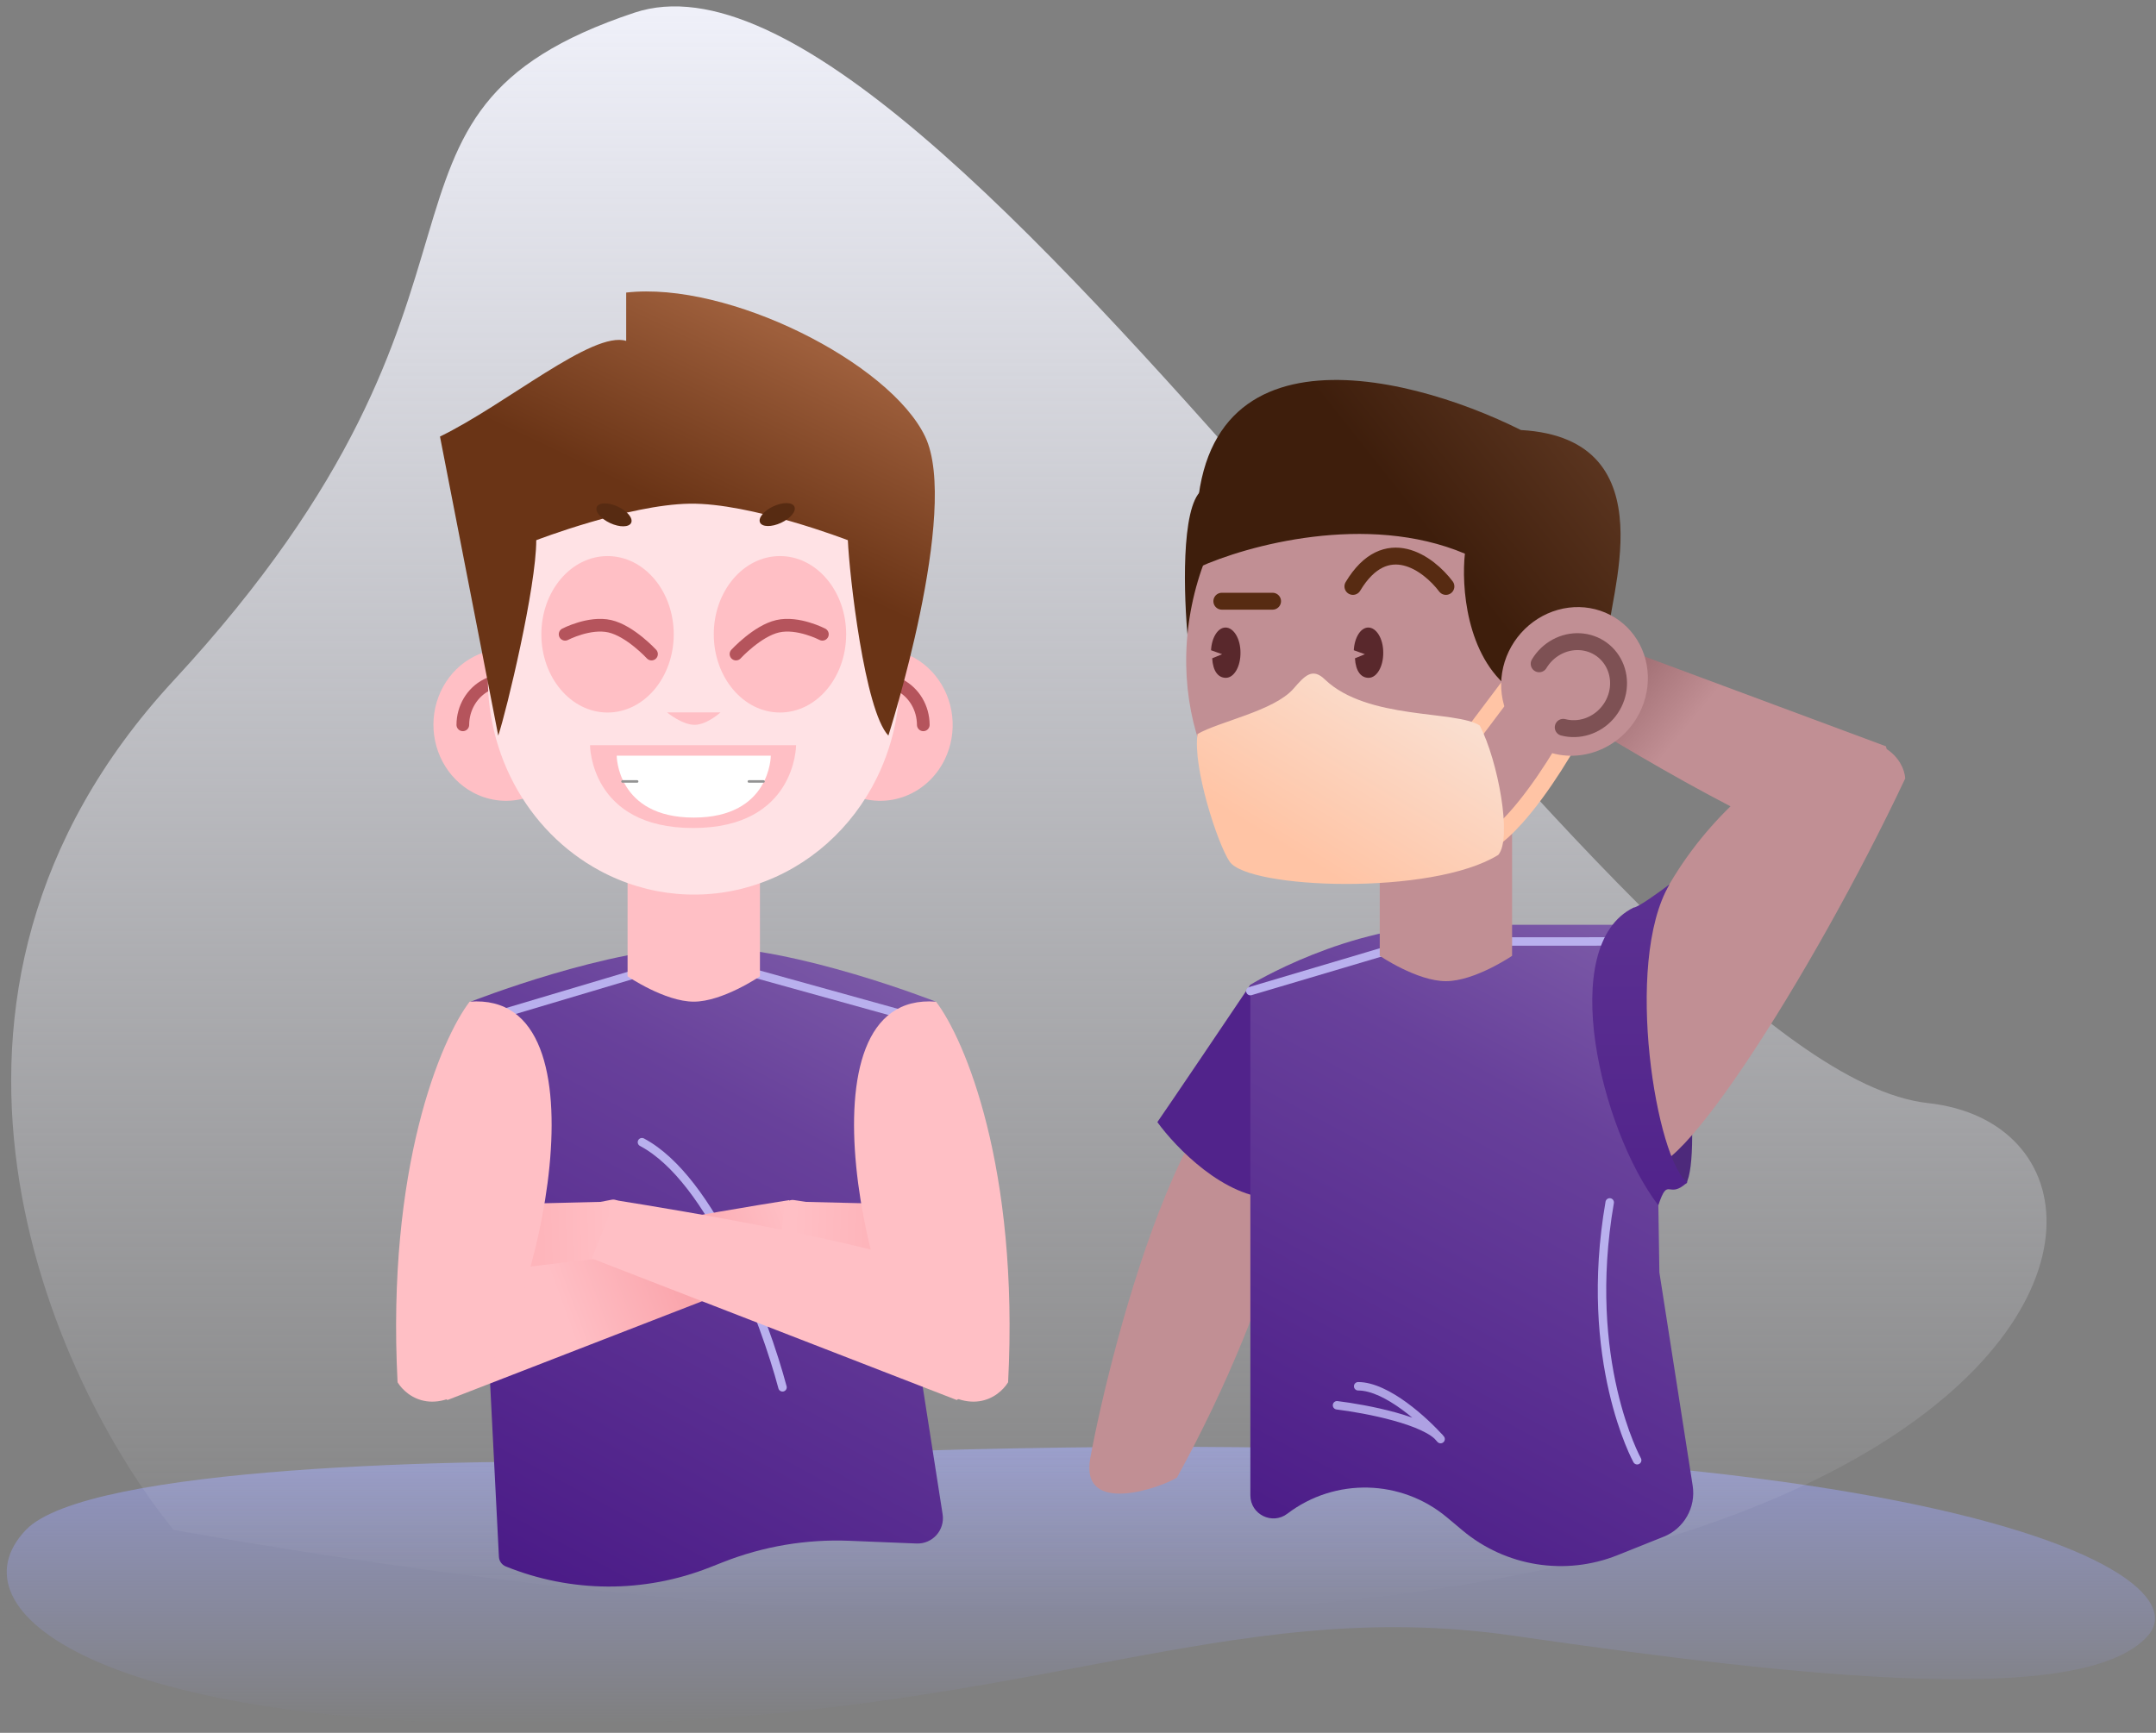 <svg width="255" height="205" viewBox="0 0 255 205" fill="none" xmlns="http://www.w3.org/2000/svg">
<rect x="0" y="0" width="255" height="205" fill="#808080" stroke="none"/>
<path d="M3.038 181.017C10.238 173.417 55.038 172.517 76.538 173.017C220.038 165.017 261.538 185.017 254.038 193.517C246.538 202.017 213.538 198.517 179.038 193.517C144.538 188.517 121.538 203.517 66.538 204.017C11.538 204.517 -5.962 190.517 3.038 181.017Z" fill="url(#paint0_linear)"/>
<path d="M20.537 80.5C-14.263 118.1 6.037 163.166 20.537 181C241.037 220 264.537 134.5 228.037 130.5C191.537 126.5 111.037 -10.5 75.037 1.5C39.037 13.5 64.037 33.5 20.537 80.5Z" fill="url(#paint1_linear)"/>
<path d="M55.676 118.5L59.009 184.174C59.035 184.678 59.35 185.122 59.818 185.312C67.546 188.446 76.183 188.488 83.941 185.429L85.514 184.809C90.268 182.934 95.362 182.073 100.468 182.28L108.402 182.602C110.291 182.679 111.78 181.01 111.488 179.142L107.426 153.125L110.676 118.5C110.676 118.5 94.212 112 83.176 112C72.141 112 55.676 118.5 55.676 118.5Z" fill="url(#paint2_linear)"/>
<path d="M58.676 120.125L75.165 115.214" stroke="#B9B0EE"/>
<path d="M106.676 120.001L89.44 115.215" stroke="#B9B0EE"/>
<path d="M92.551 164.125C90.468 156.292 84.226 139.525 75.926 135.125" stroke="#B9B0EE" stroke-linecap="round"/>
<path d="M93.333 141.978C85.187 143.275 63.11 146.917 52.25 151.051C48.107 155.559 50.72 164.501 52.924 165.626L96.078 148.882L93.333 141.978Z" fill="url(#paint3_linear)"/>
<path d="M61.301 150L63.301 142.375L71.02 142.188L72.336 141.933C73.066 141.792 73.689 142.469 73.488 143.185L71.926 148.75L61.301 150Z" fill="url(#paint4_linear)"/>
<path d="M105.062 150L103.062 142.375L95.344 142.188L93.882 141.968C93.317 141.883 92.796 142.288 92.738 142.857L92.25 147.688L105.062 150Z" fill="url(#paint5_linear)"/>
<path d="M47.022 163.528C45.71 138.119 52.159 122.924 55.548 118.503C72.676 117.168 63.181 156.905 56.808 162.983C51.709 167.845 48.159 165.373 47.022 163.528Z" fill="#FFBFC5"/>
<path d="M119.234 163.528C120.546 138.119 114.097 122.924 110.708 118.503C93.58 117.168 103.074 156.905 109.448 162.983C114.547 167.845 118.097 165.373 119.234 163.528Z" fill="#FFBFC5"/>
<path d="M74.227 98.385H89.882V115.501C89.882 115.501 85.477 118.5 82.054 118.5C78.632 118.5 74.227 115.501 74.227 115.501V98.385Z" fill="#FFBFC5"/>
<path d="M72.746 141.978C80.893 143.275 102.97 146.917 113.83 151.051C117.973 155.559 115.36 164.501 113.155 165.626L70.001 148.882L72.746 141.978Z" fill="#FFBFC5"/>
<path fill-rule="evenodd" clip-rule="evenodd" d="M111.741 89.848C112.512 88.266 112.818 86.48 112.62 84.714C112.423 82.949 111.731 81.283 110.632 79.929C109.532 78.574 108.075 77.59 106.445 77.102C104.814 76.615 103.082 76.644 101.469 77.188C99.856 77.731 98.433 78.764 97.38 80.155C96.328 81.547 95.693 83.235 95.555 85.006C95.418 86.778 95.784 88.552 96.608 90.107C97.433 91.662 98.677 92.926 100.185 93.74C101.189 94.282 102.284 94.611 103.408 94.709C104.532 94.806 105.663 94.671 106.737 94.309C107.81 93.948 108.805 93.368 109.664 92.602C110.522 91.837 111.228 90.901 111.741 89.848Z" fill="#FFBFC5"/>
<path d="M109.202 85.75C109.199 84.767 108.935 83.805 108.439 82.972C107.943 82.139 107.236 81.469 106.396 81.037C105.557 80.605 104.619 80.429 103.688 80.528C102.758 80.627 101.872 80.997 101.131 81.598C100.39 82.198 99.823 83.004 99.495 83.924C99.166 84.845 99.089 85.843 99.272 86.807C99.455 87.771 99.891 88.661 100.53 89.378" stroke="#B5545C" stroke-width="1.5" stroke-linecap="round" stroke-linejoin="round"/>
<path fill-rule="evenodd" clip-rule="evenodd" d="M67.477 89.848C68.248 88.266 68.554 86.48 68.356 84.714C68.159 82.949 67.467 81.283 66.368 79.929C65.268 78.574 63.811 77.59 62.18 77.102C60.55 76.615 58.818 76.644 57.205 77.188C55.592 77.731 54.169 78.764 53.116 80.155C52.064 81.547 51.428 83.235 51.291 85.006C51.154 86.778 51.52 88.552 52.344 90.107C53.168 91.662 54.413 92.926 55.921 93.74C56.924 94.282 58.02 94.611 59.144 94.709C60.268 94.806 61.399 94.671 62.473 94.309C63.546 93.948 64.541 93.368 65.4 92.602C66.258 91.837 66.964 90.901 67.477 89.848Z" fill="#FFBFC5"/>
<path d="M54.741 85.75C54.744 84.767 55.008 83.805 55.504 82.972C56 82.139 56.707 81.469 57.547 81.037C58.386 80.605 59.324 80.429 60.255 80.528C61.185 80.627 62.071 80.997 62.812 81.598C63.553 82.198 64.119 83.004 64.448 83.924C64.776 84.845 64.854 85.843 64.671 86.807C64.488 87.771 64.052 88.661 63.413 89.378" stroke="#B5545C" stroke-width="1.5" stroke-linecap="round" stroke-linejoin="round"/>
<path fill-rule="evenodd" clip-rule="evenodd" d="M103.716 92.006C105.918 87.517 106.8 82.442 106.25 77.423C105.7 72.404 103.743 67.667 100.627 63.81C97.51 59.953 93.374 57.151 88.742 55.756C84.109 54.362 79.189 54.439 74.602 55.977C70.015 57.515 65.969 60.446 62.974 64.398C59.98 68.35 58.172 73.146 57.78 78.18C57.387 83.214 58.427 88.258 60.769 92.676C63.11 97.094 66.648 100.687 70.934 103C76.679 106.1 83.359 106.683 89.506 104.621C95.653 102.56 100.764 98.022 103.716 92.006Z" fill="#FFE2E5"/>
<path d="M94.155 88.165L69.785 88.165C69.785 88.165 69.785 97.956 81.97 97.956C94.155 97.956 94.155 88.165 94.155 88.165Z" fill="#FFBFC5"/>
<path d="M91.167 89.399L72.941 89.399C72.941 89.399 72.941 96.722 82.054 96.722C91.167 96.722 91.167 89.399 91.167 89.399Z" fill="white"/>
<path d="M73.628 92.449L75.359 92.449" stroke="#939393" stroke-width="0.3" stroke-linecap="round"/>
<path d="M88.575 92.449L90.305 92.449" stroke="#939393" stroke-width="0.3" stroke-linecap="round"/>
<path d="M85.217 84.276L78.891 84.276C78.891 84.276 80.704 85.788 82.21 85.748C83.658 85.711 85.217 84.276 85.217 84.276Z" fill="#FFBFC5"/>
<path d="M63.425 63.907C63.425 69.442 59.929 84.035 58.931 87.022L52.039 51.644C59.829 47.87 70.117 39.074 74.062 40.332L74.062 34.612C86.166 33.228 105.247 42.932 109.417 51.642C113.588 60.353 105.073 87.022 105.073 87.022C102.256 84.066 100.454 67.969 100.279 63.907C100.279 63.907 88.79 59.467 81.552 59.588C74.315 59.709 63.425 63.907 63.425 63.907Z" fill="url(#paint6_linear)"/>
<ellipse cx="71.857" cy="75.04" rx="7.828" ry="9.254" fill="#FFBFC5"/>
<path d="M77.057 77.378C77.057 77.378 74.536 74.639 72.129 74.088C69.722 73.536 66.84 75.037 66.84 75.037" stroke="#B5545C" stroke-width="1.5" stroke-linecap="round"/>
<ellipse rx="7.828" ry="9.254" transform="matrix(-1 0 0 1 92.25 75.039)" fill="#FFBFC5"/>
<path d="M87.05 77.378C87.05 77.378 89.571 74.639 91.978 74.088C94.385 73.536 97.267 75.037 97.267 75.037" stroke="#B5545C" stroke-width="1.5" stroke-linecap="round"/>
<ellipse cx="72.619" cy="60.909" rx="2.239" ry="1.075" transform="rotate(24.893 72.619 60.909)" fill="#572B12"/>
<ellipse rx="2.239" ry="1.075" transform="matrix(-0.907 0.421 0.421 0.907 91.924 60.876)" fill="#572B12"/>
<path d="M197.153 105.027C198.757 115.173 201.453 136.389 199.403 140.089C196.632 136.506 192.303 124.477 197.153 105.027Z" fill="#4D297B"/>
<path d="M177.136 79.13C184.088 83.571 203.012 95.51 213.877 99.632C219.967 99.014 223.953 90.593 223.052 88.287L179.67 72.145L177.136 79.13Z" fill="url(#paint7_linear)"/>
<path d="M139.203 174.804C151.467 152.511 155.765 132.036 154.644 126.579C141.915 117.479 131.313 159.554 128.954 172.498C127.691 179.43 137.376 175.968 139.203 174.804Z" fill="#C18F94"/>
<path d="M136.887 132.75C138.687 130.15 144.97 120.833 147.887 116.5L150.637 141.75C144.837 141.75 139.053 135.75 136.887 132.75Z" fill="#51238B"/>
<path d="M142.136 58C139.636 60 140.011 70.667 140.511 75.75L143.887 74.5L142.136 58Z" fill="#3E1E0C"/>
<path d="M147.887 116.5V176.906C147.887 179.16 150.468 180.439 152.261 179.075C157.89 174.791 165.735 174.977 171.154 179.523L172.967 181.043C178.075 185.327 185.124 186.456 191.314 183.981L196.76 181.804C199.175 180.838 200.602 178.332 200.201 175.762L196.262 150.528L195.637 109.403H172.012C159.387 109.403 147.887 116.5 147.887 116.5Z" fill="url(#paint8_linear)"/>
<path d="M178.071 111.383L190.587 111.376" stroke="#B9B0EE"/>
<path d="M147.887 117.25L164.854 112.213" stroke="#B9B0EE" stroke-linecap="round"/>
<path d="M158.197 165.754C157.923 165.72 157.674 165.915 157.64 166.189C157.607 166.464 157.802 166.713 158.076 166.746L158.197 165.754ZM170.387 170.25L170.011 170.58C170.188 170.781 170.491 170.807 170.699 170.64C170.908 170.473 170.948 170.172 170.791 169.956L170.387 170.25ZM160.637 163.5C160.361 163.5 160.137 163.724 160.137 164C160.137 164.276 160.361 164.5 160.637 164.5V163.5ZM158.076 166.746C159.767 166.952 162.404 167.398 164.81 168.063C166.013 168.396 167.145 168.779 168.067 169.209C169.005 169.645 169.66 170.1 169.982 170.544L170.791 169.956C170.314 169.3 169.465 168.757 168.489 168.302C167.498 167.841 166.308 167.44 165.076 167.099C162.611 166.418 159.923 165.964 158.197 165.754L158.076 166.746ZM170.762 169.92C169.826 168.856 168.212 167.267 166.394 165.94C164.599 164.629 162.507 163.5 160.637 163.5V164.5C162.166 164.5 164.033 165.454 165.804 166.748C167.553 168.024 169.114 169.561 170.011 170.58L170.762 169.92Z" fill="#AEA1E3"/>
<path d="M190.387 142.25C187.137 161 193.635 172.75 193.635 172.75" stroke="#B9B0EE" stroke-linecap="round"/>
<path d="M163.188 95.96H178.842V113.076C178.842 113.076 174.437 116.076 171.015 116.076C167.592 116.076 163.188 113.076 163.188 113.076V95.96Z" fill="#C18F94"/>
<path fill-rule="evenodd" clip-rule="evenodd" d="M170.611 48.631C157.382 45.927 144.11 56.202 140.967 71.576C137.824 86.951 146.004 101.582 159.233 104.286C164.843 105.342 174.734 101.042 179.527 97.942C185.22 91.094 183.386 87.73 185.22 84.246C187.824 79.993 181.194 80.989 179.527 80.439L181.288 79.468C181.941 76.274 182.026 78.564 185.22 79.218L189.042 79.834C191.385 65.044 183.387 51.243 170.611 48.631Z" fill="#C18F94"/>
<path d="M173.261 65.5C161.661 60.6 147.428 64.542 141.761 67.125C138.661 37.325 165.886 43.875 179.886 50.875C197.761 51.875 189.886 71.625 190.261 75.25C190.561 78.15 182.72 80.709 178.761 81.625C173.361 77.625 172.845 69.209 173.261 65.5Z" fill="url(#paint9_linear)"/>
<path d="M144.512 71.125H150.512" stroke="#572B12" stroke-width="2" stroke-linecap="round"/>
<path d="M174.27 100.168C178.735 100.23 187.458 85.565 188.887 80.75" stroke="#FFC4A5" stroke-width="2" stroke-linecap="round" stroke-linejoin="round"/>
<path d="M171.015 69.375C168.973 66.666 163.915 62.875 160.015 69.375" stroke="#572B12" stroke-width="2" stroke-linecap="round"/>
<path d="M173.076 88.368C174.91 85.93 181.417 77.102 183.887 74.375" stroke="#FFC4A5" stroke-width="2" stroke-linecap="round" stroke-linejoin="round"/>
<path fill-rule="evenodd" clip-rule="evenodd" d="M177.214 101.133C178.87 99.178 177.194 90.05 175.023 85.834C172.208 83.999 161.756 85.222 156.697 80.381C155.211 78.937 154.305 79.958 152.991 81.47C150.682 84.12 144.144 85.367 141.638 86.836C141.044 90.767 144.027 99.871 145.428 101.926C147.623 105.184 169.422 105.992 177.214 101.133Z" fill="url(#paint10_linear)"/>
<path fill-rule="evenodd" clip-rule="evenodd" d="M193.6 84.912C194.504 83.395 194.956 81.661 194.899 79.928C194.841 78.195 194.277 76.541 193.277 75.175C192.277 73.809 190.886 72.792 189.281 72.253C187.675 71.714 185.927 71.677 184.256 72.147C182.585 72.617 181.068 73.572 179.894 74.892C178.721 76.212 177.945 77.838 177.665 79.564C177.384 81.29 177.611 83.038 178.317 84.589C179.024 86.14 180.178 87.423 181.633 88.276C182.602 88.844 183.68 89.207 184.806 89.346C185.932 89.484 187.083 89.394 188.195 89.082C189.307 88.769 190.356 88.24 191.284 87.525C192.211 86.809 192.998 85.921 193.6 84.912Z" fill="#C18F94"/>
<path d="M184.891 86.045C185.798 86.281 186.763 86.251 187.678 85.96C188.593 85.669 189.42 85.127 190.067 84.397C190.713 83.667 191.154 82.777 191.338 81.828C191.522 80.879 191.442 79.908 191.108 79.026C190.774 78.143 190.198 77.384 189.447 76.834C188.695 76.284 187.797 75.966 186.854 75.914C185.912 75.862 184.962 76.079 184.111 76.541C183.261 77.003 182.545 77.691 182.044 78.528" stroke="#7E5154" stroke-width="2" stroke-linecap="round" stroke-linejoin="round"/>
<path fill-rule="evenodd" clip-rule="evenodd" d="M146.717 77.208C146.725 75.573 145.913 74.237 144.95 74.239C144.046 74.24 143.316 75.414 143.234 76.926L144.548 77.396L143.372 77.88C143.457 79.404 144.084 80.196 144.996 80.189C145.962 80.181 146.735 78.847 146.717 77.208Z" fill="#59282C"/>
<path fill-rule="evenodd" clip-rule="evenodd" d="M163.602 77.208C163.611 75.573 162.798 74.237 161.835 74.239C160.931 74.24 160.202 75.414 160.12 76.926L161.434 77.396L160.257 77.88C160.342 79.404 160.969 80.196 161.882 80.189C162.847 80.181 163.62 78.847 163.602 77.208Z" fill="#59282C"/>
<path d="M225.34 92.092C214.496 115.11 196.3 143.871 194.137 137C185.308 108.954 207.352 90.44 215.84 88.093C222.631 86.215 225.208 89.93 225.34 92.092Z" fill="#C18F94"/>
<path d="M197.463 104.62C196.255 105.537 193.713 107.37 193.213 107.37C184.089 111.843 189.303 133.635 196.137 142.594C197.337 138.994 197.255 142.052 199.589 139.843C195.989 137.543 191.964 113.968 197.463 104.62Z" fill="url(#paint11_linear)"/>
<defs>
<linearGradient id="paint0_linear" x1="127.836" y1="153" x2="127.836" y2="204.03" gradientUnits="userSpaceOnUse">
<stop stop-color="#9AA1EC"/>
<stop offset="1" stop-color="#9AA1EC" stop-opacity="0"/>
</linearGradient>
<linearGradient id="paint1_linear" x1="121.689" y1="0.755" x2="121.689" y2="191.166" gradientUnits="userSpaceOnUse">
<stop stop-color="#EFF0F9"/>
<stop offset="1" stop-color="#EFF0F9" stop-opacity="0"/>
</linearGradient>
<linearGradient id="paint2_linear" x1="107.176" y1="112" x2="65.176" y2="190.195" gradientUnits="userSpaceOnUse">
<stop stop-color="#7E5DA9"/>
<stop offset="0.286" stop-color="#68419B"/>
<stop offset="1" stop-color="#4A1A87"/>
</linearGradient>
<linearGradient id="paint3_linear" x1="93.801" y1="144.688" x2="66.489" y2="154.75" gradientUnits="userSpaceOnUse">
<stop stop-color="#FFBFC5"/>
<stop offset="0.505" stop-color="#FAA5AC"/>
<stop offset="1" stop-color="#FFBFC5"/>
</linearGradient>
<linearGradient id="paint4_linear" x1="72.489" y1="143.812" x2="63.926" y2="144.062" gradientUnits="userSpaceOnUse">
<stop stop-color="#FFBFC5"/>
<stop offset="1" stop-color="#FEB5BB"/>
</linearGradient>
<linearGradient id="paint5_linear" x1="93.875" y1="143.812" x2="102.437" y2="144.062" gradientUnits="userSpaceOnUse">
<stop stop-color="#FFBFC5"/>
<stop offset="1" stop-color="#FEB5BB"/>
</linearGradient>
<linearGradient id="paint6_linear" x1="105.918" y1="45.605" x2="95.442" y2="67.633" gradientUnits="userSpaceOnUse">
<stop stop-color="#9E5F3C"/>
<stop offset="1" stop-color="#6A3416"/>
</linearGradient>
<linearGradient id="paint7_linear" x1="195.567" y1="90.903" x2="181" y2="79" gradientUnits="userSpaceOnUse">
<stop stop-color="#C18F94"/>
<stop offset="1" stop-color="#825055"/>
</linearGradient>
<linearGradient id="paint8_linear" x1="196.012" y1="109.403" x2="154.012" y2="187.597" gradientUnits="userSpaceOnUse">
<stop stop-color="#7E5DA9"/>
<stop offset="0.286" stop-color="#68419B"/>
<stop offset="1" stop-color="#4A1A87"/>
</linearGradient>
<linearGradient id="paint9_linear" x1="191.672" y1="52.25" x2="172.387" y2="67.5" gradientUnits="userSpaceOnUse">
<stop stop-color="#5F3822"/>
<stop offset="1" stop-color="#3E1E0C"/>
</linearGradient>
<linearGradient id="paint10_linear" x1="172" y1="85" x2="159.757" y2="105.032" gradientUnits="userSpaceOnUse">
<stop stop-color="#FADECF"/>
<stop offset="1" stop-color="#FFC4A5"/>
</linearGradient>
<linearGradient id="paint11_linear" x1="193.957" y1="104.62" x2="193.957" y2="142.594" gradientUnits="userSpaceOnUse">
<stop stop-color="#5C3192"/>
<stop offset="1" stop-color="#51238B"/>
</linearGradient>
</defs>
</svg>
